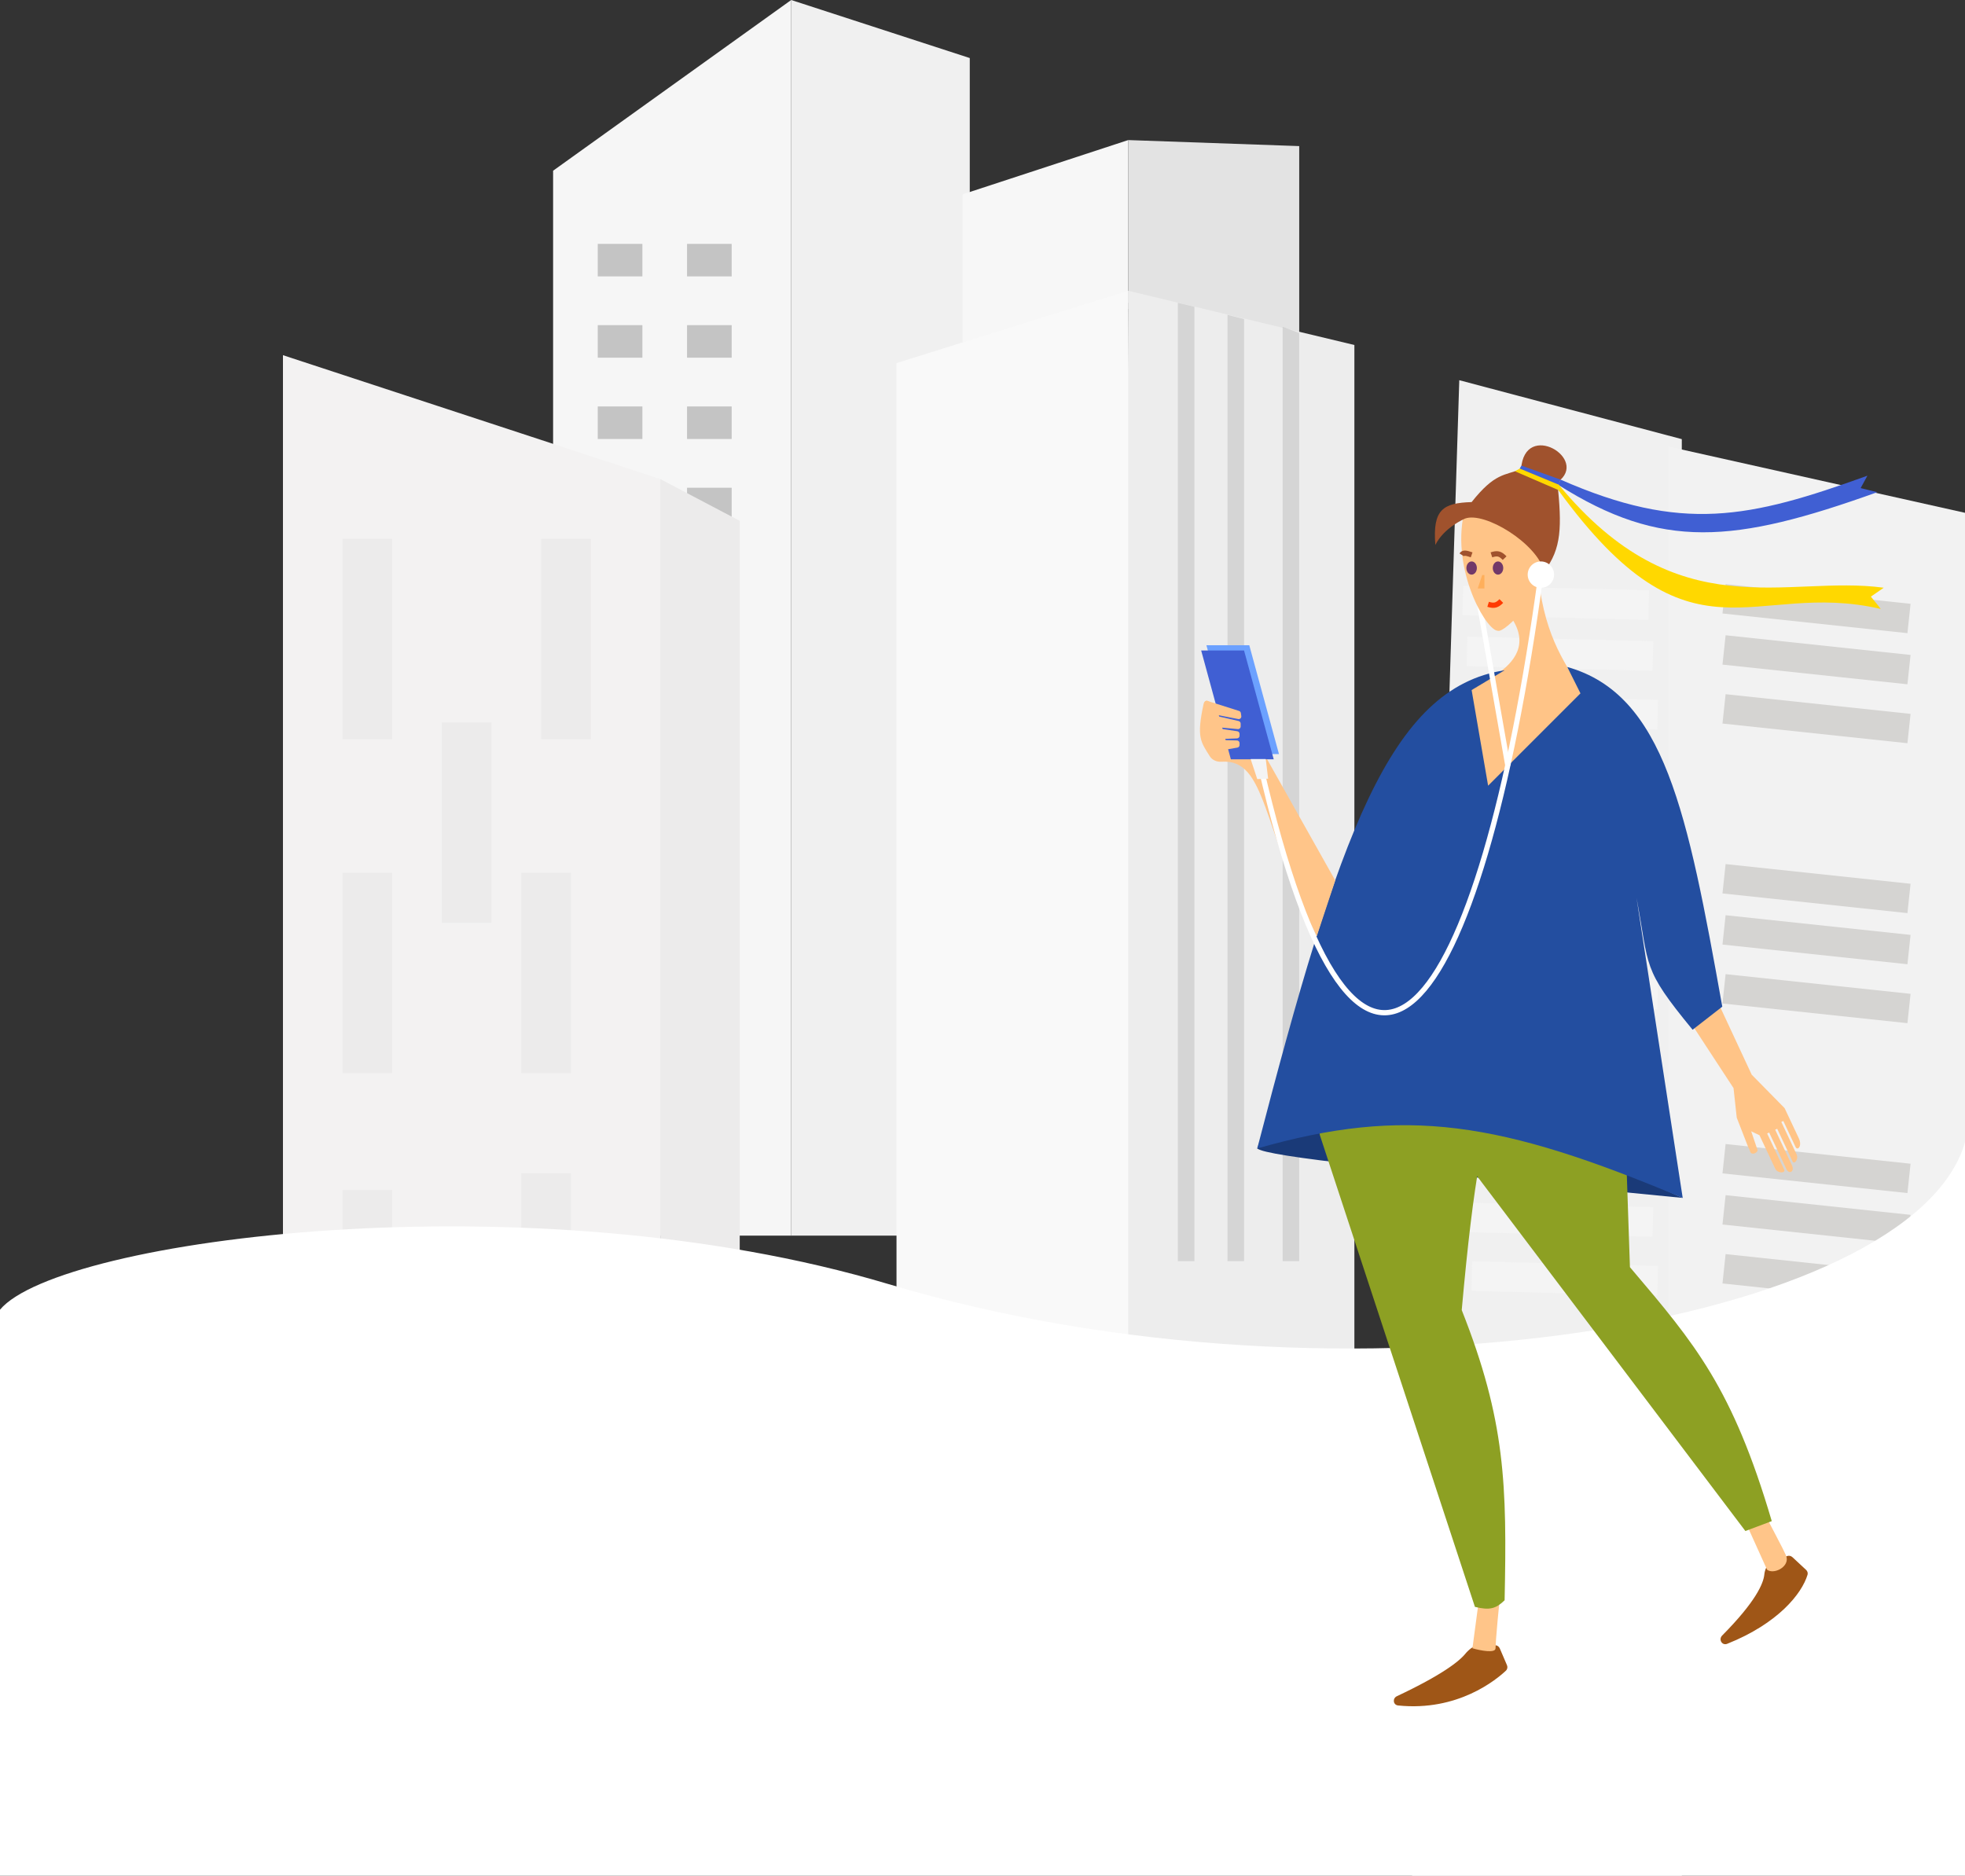 <?xml version="1.0" encoding="UTF-8"?>
<svg width="375px" height="358px" viewBox="0 0 375 358" version="1.1" xmlns="http://www.w3.org/2000/svg" xmlns:xlink="http://www.w3.org/1999/xlink">
    <rect x="0" y="0" width="375" height="358" fill="#333333" stroke="none"/>
    <title>index_sm</title>
    <g id="Page-1" stroke="none" stroke-width="1" fill="none" fill-rule="evenodd">
        <g id="index_sm">
            <polygon id="Path" fill="#F6F6F6" fill-rule="nonzero" points="105.554 32.582 150.992 0 150.992 235.833 105.554 235.833"></polygon>
            <polygon id="Path" fill="#F0F0F0" fill-rule="nonzero" points="150.992 0 185.07 11.079 185.07 235.833 150.992 235.833"></polygon>
            <rect id="Rectangle" fill="#C4C4C4" fill-rule="nonzero" x="114.074" y="46.546" width="8.52" height="6.206"></rect>
            <rect id="Rectangle" fill="#C4C4C4" fill-rule="nonzero" x="131.113" y="46.546" width="8.52" height="6.206"></rect>
            <rect id="Rectangle" fill="#C4C4C4" fill-rule="nonzero" x="131.113" y="62.061" width="8.52" height="6.206"></rect>
            <rect id="Rectangle" fill="#C4C4C4" fill-rule="nonzero" x="114.074" y="62.061" width="8.52" height="6.206"></rect>
            <rect id="Rectangle" fill="#C4C4C4" fill-rule="nonzero" x="114.074" y="77.577" width="8.52" height="6.206"></rect>
            <rect id="Rectangle" fill="#C4C4C4" fill-rule="nonzero" x="131.113" y="77.577" width="8.52" height="6.206"></rect>
            <rect id="Rectangle" fill="#C4C4C4" fill-rule="nonzero" x="131.113" y="93.092" width="8.52" height="6.206"></rect>
            <rect id="Rectangle" fill="#C4C4C4" fill-rule="nonzero" x="114.074" y="93.092" width="8.52" height="6.206"></rect>
            <rect id="Rectangle" fill="#C4C4C4" fill-rule="nonzero" x="114.074" y="108.607" width="8.52" height="6.206"></rect>
            <rect id="Rectangle" fill="#C4C4C4" fill-rule="nonzero" x="131.113" y="108.607" width="8.52" height="6.206"></rect>
            <rect id="Rectangle" fill="#C4C4C4" fill-rule="nonzero" x="131.113" y="124.123" width="8.52" height="6.206"></rect>
            <rect id="Rectangle" fill="#C4C4C4" fill-rule="nonzero" x="114.074" y="124.123" width="8.52" height="6.206"></rect>
            <rect id="Rectangle" fill="#C4C4C4" fill-rule="nonzero" x="114.074" y="139.638" width="8.52" height="6.206"></rect>
            <rect id="Rectangle" fill="#C4C4C4" fill-rule="nonzero" x="131.113" y="139.638" width="8.52" height="6.206"></rect>
            <rect id="Rectangle" fill="#C4C4C4" fill-rule="nonzero" x="131.113" y="155.154" width="8.52" height="6.206"></rect>
            <rect id="Rectangle" fill="#C4C4C4" fill-rule="nonzero" x="114.074" y="155.154" width="8.52" height="6.206"></rect>
            <polygon id="Path" fill="#F3F2F2" fill-rule="nonzero" points="54 332.267 54 67.79 126.01 91.43 126.01 332.267"></polygon>
            <polygon id="Path" fill="#ECEBEB" fill-rule="nonzero" points="141.17 99.41 126.01 91.43 126.01 332.267 141.17 324.301"></polygon>
            <rect id="Rectangle" fill="#ECEBEB" fill-rule="nonzero" x="65.37" y="102.841" width="9.475" height="38.238"></rect>
            <rect id="Rectangle" fill="#ECEBEB" fill-rule="nonzero" x="103.27" y="102.841" width="9.475" height="38.238"></rect>
            <rect id="Rectangle" fill="#ECEBEB" fill-rule="nonzero" x="84.32" y="137.892" width="9.475" height="38.238"></rect>
            <rect id="Rectangle" fill="#ECEBEB" fill-rule="nonzero" x="65.37" y="166.571" width="9.475" height="38.238"></rect>
            <rect id="Rectangle" fill="#ECEBEB" fill-rule="nonzero" x="99.48" y="166.571" width="9.475" height="38.238"></rect>
            <rect id="Rectangle" fill="#ECEBEB" fill-rule="nonzero" x="99.48" y="223.927" width="9.475" height="38.238"></rect>
            <rect id="Rectangle" fill="#ECEBEB" fill-rule="nonzero" x="65.37" y="227.114" width="9.475" height="38.238"></rect>
            <polygon id="Path" fill="#F7F7F7" fill-rule="nonzero" points="183.723 37.087 215.306 26.734 215.306 58.944 183.723 72.748"></polygon>
            <polygon id="Path" fill="#E3E3E3" fill-rule="nonzero" points="215.306 57.794 215.306 26.734 247.943 27.884 247.943 69.297"></polygon>
            <polygon id="Path" fill="#EDEDED" fill-rule="nonzero" points="258.47 329.276 214.253 343.081 215.306 55.493 258.47 65.846"></polygon>
            <polygon id="Path" fill="#F9F9F9" fill-rule="nonzero" points="171.09 69.297 215.306 55.493 215.306 343.886 171.09 331.577"></polygon>
            <polygon id="Path" fill="#C4C4C4" fill-rule="nonzero" opacity="0.6" points="224.781 240.699 224.781 57.794 227.94 58.548 227.94 240.699"></polygon>
            <polygon id="Path" fill="#C4C4C4" fill-rule="nonzero" opacity="0.6" points="234.256 240.699 234.256 60.094 237.415 60.885 237.415 240.699"></polygon>
            <polygon id="Path" fill="#C4C4C4" fill-rule="nonzero" opacity="0.6" points="244.784 240.699 244.784 62.395 247.942 63.545 247.942 240.699"></polygon>
            <polygon id="Path" fill="#F0F0F0" fill-rule="nonzero" points="320.953 83.813 278.488 72.564 269.481 358 320.953 358"></polygon>
            <polygon id="Path" fill="#F2F2F2" fill-rule="nonzero" points="318.38 356.594 318.38 85.219 375 97.874 375 356.594"></polygon>
            <rect id="Rectangle" fill="#D5D4D2" fill-rule="nonzero" transform="translate(346.663, 116.165) rotate(6.075) translate(-346.663, -116.165) " x="328.916" y="113.349" width="35.496" height="5.632"></rect>
            <rect id="Rectangle" fill="#D5D4D2" fill-rule="nonzero" transform="translate(346.663, 125.923) rotate(6.075) translate(-346.663, -125.923) " x="328.916" y="123.107" width="35.496" height="5.632"></rect>
            <rect id="Rectangle" fill="#D5D4D2" fill-rule="nonzero" transform="translate(346.663, 137.171) rotate(6.075) translate(-346.663, -137.171) " x="328.916" y="134.355" width="35.496" height="5.632"></rect>
            <rect id="Rectangle" fill="#D5D4D2" fill-rule="nonzero" transform="translate(346.663, 169.596) rotate(6.075) translate(-346.663, -169.596) " x="328.916" y="166.78" width="35.496" height="5.632"></rect>
            <rect id="Rectangle" fill="#D5D4D2" fill-rule="nonzero" transform="translate(346.663, 179.354) rotate(6.075) translate(-346.663, -179.354) " x="328.916" y="176.538" width="35.496" height="5.632"></rect>
            <rect id="Rectangle" fill="#D5D4D2" fill-rule="nonzero" transform="translate(346.663, 190.603) rotate(6.075) translate(-346.663, -190.603) " x="328.916" y="187.787" width="35.496" height="5.632"></rect>
            <rect id="Rectangle" fill="#D5D4D2" fill-rule="nonzero" transform="translate(346.663, 223.027) rotate(6.075) translate(-346.663, -223.027) " x="328.916" y="220.211" width="35.496" height="5.632"></rect>
            <rect id="Rectangle" fill="#D5D4D2" fill-rule="nonzero" transform="translate(346.663, 232.785) rotate(6.075) translate(-346.663, -232.785) " x="328.916" y="229.969" width="35.496" height="5.632"></rect>
            <rect id="Rectangle" fill="#D5D4D2" fill-rule="nonzero" transform="translate(346.663, 244.034) rotate(6.075) translate(-346.663, -244.034) " x="328.916" y="241.218" width="35.496" height="5.632"></rect>
            <rect id="Rectangle" fill="#F4F4F4" fill-rule="nonzero" transform="translate(296.91, 223.069) rotate(1.419) translate(-296.91, -223.069) " x="279.171" y="220.25" width="35.478" height="5.638"></rect>
            <rect id="Rectangle" fill="#F4F4F4" fill-rule="nonzero" transform="translate(297.704, 232.789) rotate(1.419) translate(-297.704, -232.789) " x="279.965" y="229.97" width="35.478" height="5.638"></rect>
            <rect id="Rectangle" fill="#F4F4F4" fill-rule="nonzero" transform="translate(298.619, 243.993) rotate(1.419) translate(-298.619, -243.993) " x="280.88" y="241.174" width="35.478" height="5.638"></rect>
            <rect id="Rectangle" fill="#F4F4F4" fill-rule="nonzero" transform="translate(296.91, 168.477) rotate(1.419) translate(-296.91, -168.477) " x="279.171" y="165.658" width="35.478" height="5.638"></rect>
            <rect id="Rectangle" fill="#F4F4F4" fill-rule="nonzero" transform="translate(297.704, 178.197) rotate(1.419) translate(-297.704, -178.197) " x="279.965" y="175.378" width="35.478" height="5.638"></rect>
            <rect id="Rectangle" fill="#F4F4F4" fill-rule="nonzero" transform="translate(298.619, 189.401) rotate(1.419) translate(-298.619, -189.401) " x="280.88" y="186.582" width="35.478" height="5.638"></rect>
            <rect id="Rectangle" fill="#F4F4F4" fill-rule="nonzero" transform="translate(296.91, 115.046) rotate(1.419) translate(-296.91, -115.046) " x="279.171" y="112.227" width="35.478" height="5.638"></rect>
            <rect id="Rectangle" fill="#F4F4F4" fill-rule="nonzero" transform="translate(297.704, 124.766) rotate(1.419) translate(-297.704, -124.766) " x="279.965" y="121.947" width="35.478" height="5.638"></rect>
            <rect id="Rectangle" fill="#F4F4F4" fill-rule="nonzero" transform="translate(298.619, 135.97) rotate(1.419) translate(-298.619, -135.97) " x="280.88" y="133.151" width="35.478" height="5.638"></rect>
            <path d="M169.543,245.074 C101.202,224.626 11.281,236.464 0,249.965 L0,358 L375,358 L375,218 C365.073,252.573 257.04,271.253 169.543,245.074 Z" id="Path" fill="#FFFFFF" fill-rule="nonzero"></path>
            <path d="M306.651,155.621 L271.403,153.104 L277.068,132.333 C277.068,132.333 295.322,127.927 288.398,117.856 L293.433,108.414 C295.322,132.962 309.169,129.815 306.651,155.621 Z" id="Path" fill="#FFC487" fill-rule="nonzero"></path>
            <path d="M321.128,228.635 C266.173,223.267 241.796,220.763 239.932,219.194 L240.362,218 C272.235,211.457 290.068,214.401 321.128,228.635 Z" id="Path" fill="#1A3A78" fill-rule="nonzero"></path>
            <path d="M266.579,323.736 C275.244,319.651 278.49,317.065 279.676,315.594 C280.166,314.987 281.289,314 282.068,314 L285.297,314 C285.697,314 286.058,314.238 286.216,314.606 L287.59,317.812 C287.745,318.173 287.675,318.588 287.389,318.858 C285.548,320.593 278.207,326.676 266.817,325.504 C265.852,325.405 265.702,324.149 266.579,323.736 Z" id="Path" fill="#9F5617" fill-rule="nonzero"></path>
            <path d="M281,314.589 L282.258,305.148 L286.664,302 C286.035,305.777 285.406,313.582 285.406,314.589 C285.406,315.596 282.468,315.009 281,314.589 Z" id="Path" fill="#FFC589" fill-rule="nonzero"></path>
            <path d="M328.658,312.151 C335.099,305.652 336.547,302.188 336.706,300.484 C336.773,299.769 337.132,298.716 337.789,298.425 L340.978,297.015 C341.344,296.853 341.771,296.925 342.064,297.197 L344.674,299.625 C344.932,299.866 345.05,300.223 344.948,300.561 C343.859,304.171 339.32,309.868 329.62,313.733 C328.637,314.125 327.913,312.903 328.658,312.151 Z" id="Path" fill="#9F5617" fill-rule="nonzero"></path>
            <path d="M337.227,299.593 L333.302,290.914 L335.377,285.913 C336.84,289.451 340.785,296.272 340.966,297.263 C341.314,299.171 338.458,300.524 337.227,299.593 Z" id="Path" fill="#FFC589" fill-rule="nonzero"></path>
            <path d="M281.474,306.684 L251.891,216.676 L249.373,204.087 L287.139,203.458 C283.161,215.05 281.261,224.336 278.956,250.036 C287.328,271.181 287.595,283.451 287.139,305.425 C285.497,307.019 284.305,307.388 281.474,306.684 Z" id="Path" fill="#8DA023" fill-rule="nonzero"></path>
            <path d="M333.087,292.207 L269.845,208.554 L309.798,204.717 L311.057,241.853 L311.33,242.175 C323.475,256.48 330.636,264.915 338.123,290.319 L333.087,292.207 Z" id="Path" fill="#8DA023" fill-rule="nonzero"></path>
            <path d="M334.293,205.108 L325.582,186.414 L323.419,181.824 L316.152,185.248 L330.828,207.675 L331.439,213.315 L333.645,218.985 C334.102,219.719 333.911,220.167 334.525,220.181 C334.929,220.191 335.293,219.941 335.43,219.561 L334.2,215.918 L335.776,216.668 C335.776,216.668 338.413,222.266 338.806,223.101 C339.2,223.935 340.85,223.987 340.473,223.187 C340.096,222.387 337.246,216.336 337.246,216.336 L337.628,216.156 C337.628,216.156 340.43,222.103 340.921,223.146 C341.412,224.189 342.56,223.648 341.959,222.373 C341.359,221.098 338.776,215.616 338.776,215.616 L339.158,215.435 C339.158,215.435 341.818,221.08 342.101,221.683 C342.385,222.286 343.336,221.328 342.829,220.25 C342.321,219.172 339.945,214.13 339.945,214.13 L340.328,213.95 C340.328,213.95 342.31,218.157 342.67,218.922 C343.031,219.687 343.998,218.764 343.277,217.234 C342.557,215.704 340.574,211.496 340.574,211.496 L334.293,205.108 Z" id="Path" fill="#FFC487" fill-rule="nonzero"></path>
            <path d="M287.139,127.927 C265.279,131.249 255.437,159.484 239.932,219.194 C268.213,211.108 286.22,213.961 321.128,228.635 L312.316,171.357 C314.813,184.691 313.262,184.688 323.016,196.534 L328.681,192.128 C322.036,155.037 317.687,132.546 299.098,127.297 L301.616,132.333 L283.992,149.956 L280.845,131.703 L287.139,127.927 Z" id="Path" fill="#234EA0" fill-rule="nonzero"></path>
            <path d="M233.105,145.383 C241.728,144.77 240.708,157.809 251.291,178.679 L254.82,168.044 L241.82,144.922 L240.561,138.627 C239.353,143.326 238.484,144.177 236.785,144.292 C236.785,144.292 232.829,135.098 230.615,133.842 C230.169,133.589 229.796,133.872 229.688,134.373 C228.325,140.71 229.125,141.558 230.886,144.349 C231.351,145.087 232.235,145.445 233.105,145.383 Z" id="Path" fill="#FFC589" fill-rule="nonzero"></path>
            <path d="M356.376,90.79 C333.786,98.96 320.953,101.692 297.825,91.543 L297.37,92.536 C317.106,104.994 330.879,103.766 358.264,93.938 L355.086,93.158 L356.376,90.79 Z" id="Path" fill="#405FD3" fill-rule="nonzero"></path>
            <path d="M358.916,116.222 C334.321,110.506 322.882,128.598 297.37,93.518 L297.37,92.393 C320.26,120.258 340.865,109.623 359.491,112.175 C359.491,112.175 358.673,112.74 357.038,113.871 C358.29,115.401 358.916,116.184 358.916,116.222 Z" id="Path" fill="#FFD800" fill-rule="nonzero"></path>
            <line x1="281.474" y1="110.303" x2="287.768" y2="146.18" id="Path" stroke="#FFFFFF"></line>
            <path d="M285.591,120.338 C283.167,119.59 276.717,107.961 279.586,97.085 C282.695,98.504 285.003,99.605 286.51,100.389 C288.499,101.423 291.436,103.049 295.321,105.267 C295.743,112.001 288.072,119.952 286.171,120.385 C285.982,120.429 285.776,120.395 285.591,120.338 Z" id="Path" fill="#FFC487" fill-rule="nonzero"></path>
            <path d="M280.845,105.897 C279.713,105.503 279.241,105.443 278.956,105.897" id="Path" stroke="#A0522D"></path>
            <path d="M284.621,105.897 C285.691,105.55 286.256,105.594 287.139,106.526" id="Path" stroke="#A0522D"></path>
            <path d="M283.992,115.338 C285.201,115.714 285.724,115.497 286.51,114.709" id="Path" stroke="#FF3A00"></path>
            <ellipse id="Oval" fill="#723969" fill-rule="nonzero" cx="285.88" cy="108.414" rx="1" ry="1.259"></ellipse>
            <ellipse id="Oval" fill="#723969" fill-rule="nonzero" cx="280.845" cy="108.414" rx="1" ry="1.259"></ellipse>
            <polygon id="Path" fill="#FFAF5B" fill-rule="nonzero" points="283.289 112.314 282.009 112.314 282.862 109.754 283.289 109.754 283.289 110.607"></polygon>
            <path d="M279.586,98.973 C283.312,97.591 293.292,103.663 294.692,109.044 C298.034,104.735 298.079,100.482 297.21,92.049 C303.504,87.643 290.915,80.09 290.286,89.532 C287.139,90.791 285.298,90.208 280.845,95.826 C275.404,95.994 273.371,97.215 273.921,104.009 C275.581,100.66 279.586,98.973 279.586,98.973 Z" id="Path" fill="#A0522D" fill-rule="nonzero"></path>
            <polygon id="Path" fill="#405FD3" fill-rule="nonzero" points="289.988 89.466 290.354 88.868 297.825 91.543 297.435 92.536"></polygon>
            <polygon id="Path" fill="#6CA1FF" fill-rule="nonzero" points="235.896 143.921 230.232 123.15 238.414 123.15 244.079 143.921"></polygon>
            <polygon id="Path" fill="#405FD3" fill-rule="nonzero" points="234.896 144.921 229.232 124.15 237.414 124.15 243.079 144.921"></polygon>
            <path d="M236.468,135.692 L230.397,133.762 C230.132,133.678 229.861,133.876 229.861,134.154 C229.861,134.198 229.868,134.242 229.882,134.284 L230.398,135.832 C230.455,136.003 230.6,136.13 230.777,136.165 L236.299,137.235 C236.635,137.301 236.936,137.017 236.89,136.678 L236.812,136.101 C236.786,135.91 236.652,135.75 236.468,135.692 Z" id="Path" fill="#FFC589" fill-rule="nonzero"></path>
            <path d="M236.382,137.618 L230.404,136.235 C230.126,136.171 229.861,136.382 229.861,136.667 C229.861,136.714 229.869,136.762 229.884,136.807 L230.387,138.317 C230.45,138.505 230.618,138.639 230.816,138.657 L236.224,139.152 C236.517,139.179 236.77,138.948 236.77,138.654 L236.77,138.105 C236.77,137.873 236.609,137.671 236.382,137.618 Z" id="Path" fill="#FFC589" fill-rule="nonzero"></path>
            <path d="M236.13,139.565 L230.407,138.709 C230.12,138.666 229.861,138.888 229.861,139.179 C229.861,139.23 229.869,139.281 229.885,139.33 L230.372,140.789 C230.442,141 230.643,141.139 230.865,141.13 L236.076,140.928 C236.344,140.917 236.556,140.697 236.556,140.428 L236.556,140.059 C236.556,139.812 236.375,139.601 236.13,139.565 Z" id="Path" fill="#FFC589" fill-rule="nonzero"></path>
            <path d="M236.071,141.322 L230.375,141.159 C230.094,141.151 229.861,141.377 229.861,141.659 L229.861,141.693 C229.861,141.747 229.87,141.8 229.887,141.851 L230.355,143.255 C230.433,143.489 230.67,143.631 230.914,143.589 L236.141,142.688 C236.381,142.646 236.556,142.438 236.556,142.195 L236.556,141.822 C236.556,141.551 236.341,141.33 236.071,141.322 Z" id="Path" fill="#FFC589" fill-rule="nonzero"></path>
            <circle id="Oval" fill="#FFFFFF" fill-rule="nonzero" cx="294.062" cy="109.673" r="2.518"></circle>
            <path d="M294.063,109.673 C282.454,195.115 259.444,228.006 240.561,146.18" id="Path" stroke="#FFFFFF"></path>
            <polygon id="Path" fill="#F4F4F4" fill-rule="nonzero" points="238.673 144.874 241.556 144.874 242.012 148.623 239.932 148.698"></polygon>
            <polygon id="Path-2" fill="#FFD800" points="289.115 89.95 290.024 89.428 297.479 92.513 297.37 93.518"></polygon>
        </g>
    </g>
</svg>
